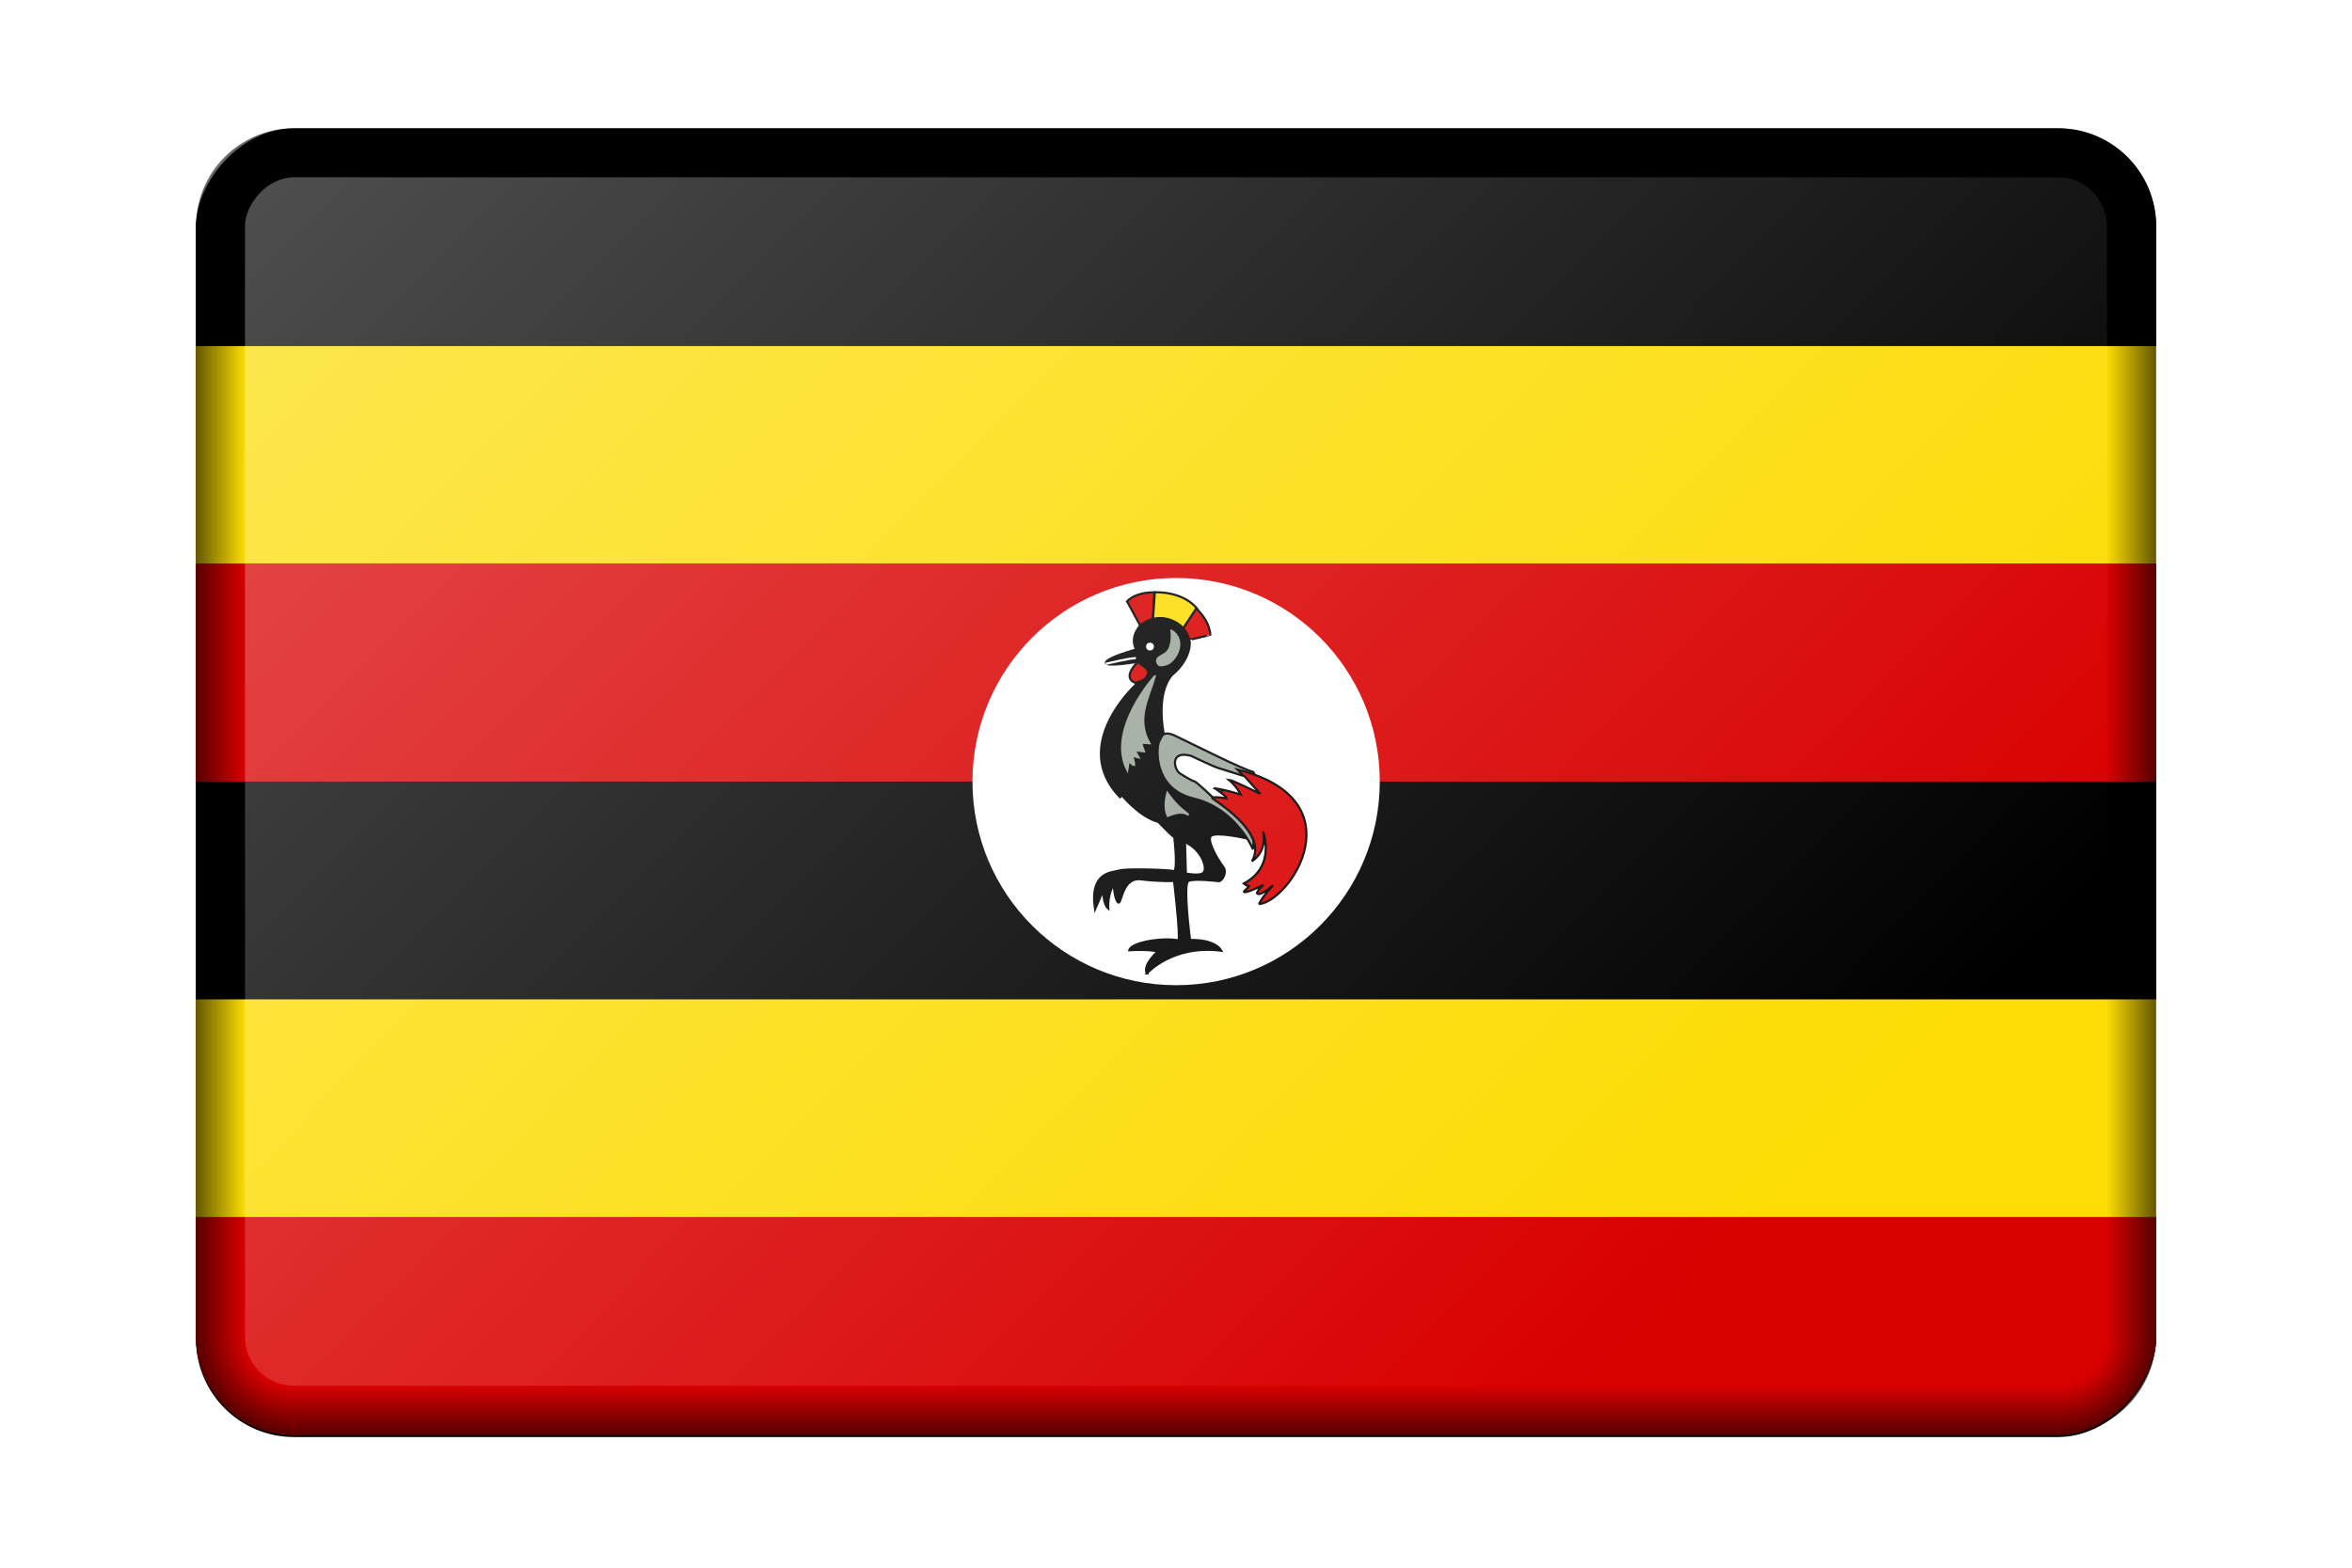 <?xml version="1.0" encoding="UTF-8"?>
<svg width="960" height="640" version="1.1" viewBox="0 0 960 640.001" xmlns="http://www.w3.org/2000/svg" xmlns:xlink="http://www.w3.org/1999/xlink">
 <defs>
  <linearGradient id="o">
   <stop stop-opacity="0" offset="0"/>
   <stop offset="1"/>
  </linearGradient>
  <linearGradient id="n">
   <stop stop-opacity="0" offset="0"/>
   <stop stop-opacity="0" offset=".5"/>
   <stop offset="1"/>
  </linearGradient>
  <radialGradient id="w" cx="1070" cy="700" r="40" gradientTransform="matrix(-1 0 0 1 1830 -99.999)" gradientUnits="userSpaceOnUse" xlink:href="#n"/>
  <linearGradient id="r" x1="780" x2="800" y1="373.33" y2="373.33" gradientUnits="userSpaceOnUse" xlink:href="#o"/>
  <linearGradient id="s" x1="410" x2="410" y1="620" y2="640" gradientUnits="userSpaceOnUse" xlink:href="#o"/>
  <radialGradient id="x" cx="1070" cy="700" r="40" gradientTransform="translate(-1030 -99.999)" gradientUnits="userSpaceOnUse" xlink:href="#n"/>
  <linearGradient id="t" x1="780" x2="800" y1="373.33" y2="373.33" gradientTransform="translate(-800)" gradientUnits="userSpaceOnUse" xlink:href="#o"/>
  <linearGradient id="u" x1="410" x2="410" y1="620" y2="640" gradientTransform="translate(0 -746.67)" gradientUnits="userSpaceOnUse" xlink:href="#o"/>
  <radialGradient id="y" cx="1070" cy="700" r="40" gradientTransform="matrix(-1 0 0 -1 1830 846.67)" gradientUnits="userSpaceOnUse" xlink:href="#n"/>
  <radialGradient id="z" cx="1070" cy="700" r="40" gradientTransform="matrix(1 0 0 -1 -1030 846.67)" gradientUnits="userSpaceOnUse" xlink:href="#n"/>
  <linearGradient id="v" x1="2050" x2="2560" y1="-120" y2="-630" gradientTransform="matrix(1 0 0 1.007 -1e3 4.218)" gradientUnits="userSpaceOnUse">
   <stop stop-color="#fff" offset="0"/>
   <stop stop-color="#fff" stop-opacity="0" offset="1"/>
  </linearGradient>
  <filter id="q" color-interpolation-filters="sRGB">
   <feGaussianBlur result="blur" stdDeviation="2 2"/>
  </filter>
  <clipPath id="p">
   <rect transform="scale(1,-1)" y="-600" width="900" height="600" ry="45" fill="#d70000"/>
  </clipPath>
 </defs>
 <g transform="translate(80 -54.289)">
  <rect transform="matrix(1 0 0 -1 1e3 .955)" x="-1e3" y="-640" width="800" height="533.33" ry="40" filter="url(#q)"/>
  <g transform="matrix(.889 0 0 .889 0 106.67)" clip-path="url(#p)">
   <rect width="900" height="600"/>
   <rect y="100" width="900" height="100" fill="#fcdc04"/>
   <rect y="200" width="900" height="100" fill="#d90000"/>
   <rect y="400" width="900" height="100" fill="#fcdc04"/>
   <rect y="500" width="900" height="100" fill="#d90000"/>
   <circle cx="450" cy="300" r="93.5" fill="#fff"/>
   <g stroke="#000">
    <path d="m433.52 228.39-6.064-11.17c2.34-2.34 6.277-4.149 12.554-4.149 0 0.426-0.638 12.234-0.638 12.234z" fill="#d90000"/>
    <path d="m439.37 225.41 0.851-12.341s12.554-0.744 19.362 7.447c0.106-0.106-6.702 9.574-6.702 9.574z" fill="#fcdc04"/>
    <path d="m453.1 229.99 6.17-9.574c4.149 4.362 5.851 7.447 6.489 12.128 0.106 0.106-9.787 2.447-9.787 2.34s-2.766-4.787-2.872-4.894z" fill="#d90000"/>
    <path d="m436.61 388.07s11.596-13.298 34.149-10.425c-3.404-5.532-14.362-4.894-14.362-4.894s-3.404-25.851-0.745-27.128c2.659-1.277 13.936 0.106 13.936 0.106 1.489 0 4.043-4.043 2.022-6.596-2.022-2.554-7.979-12.341-5.532-14.256 2.447-1.915 15.745 1.064 15.745 1.064l-37.553-48.085s-3.83-18.085 3.83-26.809c9.256-7.66 8.298-15.958 7.979-15.851-1.277-8.405-14.042-14.469-22.66-6.702-5.107 6.17-1.702 10.851-1.702 10.851s-13.404 3.617-13.936 5.957c-0.532 2.341 15.107-0.425 15.107-0.425l-1.49 10.745s-30.426 27.659-7.128 51.596c0.213-0.106 0.745-1.064 0.745-1.064s8.192 10.107 16.808 12.341c8.085 8.298 7.341 7.021 7.341 7.021s1.595 13.086 0.106 15.639c-2.022-0.638-22.66-1.383-25.746-0.213-2.766 0.851-13.404 0.319-10.745 17.66 2.021-4.681 3.83-8.83 3.83-8.83s-0.319 6.276 2.235 8.511c-0.426-6.596 2.446-11.064 2.446-11.064s0.532 7.234 2.127 8.297c1.596 1.064 1.596-11.702 10.426-10.638 8.829 1.064 15.213 0.745 15.213 0.745s2.979 25 2.021 27.341c-6.384-1.49-21.596 0.638-22.553 4.468 8.936-0.532 13.086 0.531 13.086 0.531s-7.234 6.384-5 10.107z"/>
    <path d="m440.19 251.66s-22.139 24.402-12.588 43.075c0.508-2.604 0.287-4.24 0.606-4.134-0.532-0.319 2.745 2.247 2.496 1.747 0.07-1.35-0.998-4.243-0.998-4.243 0.998 0.249 1.997 0.5 2.996 0.749-0.582-1.082-1.166-2.163-1.748-3.245 1.415 0.167 2.829 0.332 4.244 0.499 0 0-1.498-3.994-0.998-3.994 0.499 0 3.494 0.249 3.494 0.249-6.296-11.299-0.357-20.682 2.496-30.704z" fill="#9ca69c" stroke="#9ca69c"/>
    <path d="m447.88 230.73s1.171 8.405-3.404 10.851c-0.745 0.532-3.617 1.49-3.191 3.192 0.532 2.34 1.808 1.915 3.617 1.489 4.787-0.851 10.319-11.064 2.979-15.532z" fill="#9ca69c" stroke="#9ca69c"/>
    <circle cx="438" cy="238" r="1.8" fill="#fff" stroke="none"/>
    <path d="m432.56 244.99c-1.171 0.958-7.34 7.341-1.277 9.681 6.277-1.702 4.575-2.872 5.958-4.255 0.036-2.872-3.121-3.617-4.681-5.426z" fill="#d90000"/>
    <path d="m445.97 305.31c-0.319 1.383-1.702 6.489 0.213 10.425 5.319-2.234 7.766-1.596 9.575-0.426-4.361-3.511-6.064-5-9.788-10z" fill="#9ca69c" stroke="#9ca69c"/>
    <path d="m455.12 329.46 0.319 11.915s4.149 0.745 6.064 0c1.915-0.745-0.106-8.298-6.383-11.915z" fill="#fff" stroke="#fff"/>
    <path d="m485.22 330.94s-7.66-18.511-27.234-23.192c-19.575-4.681-17.022-25.532-15.426-26.809 0.851-1.809 1.49-4.575 7.128-1.915 5.639 2.659 31.596 15.744 35.32 16.383 3.723 0.638 0.532 35.958 0.213 35.533z" fill="#9ca69c"/>
    <path d="m466.61 307.65c-0.319 0.213 26.17 15.638 18.192 28.936 7.554-5 5.107-13.723 5.107-13.723s6.17 16.064-8.83 23.937c1.596 1.383 2.66 1.063 2.66 1.063l-2.554 2.554s-1.171 1.915 8.937-2.979c-2.767 2.235-2.979 3.83-2.979 3.83s0.744 2.128 7.34-3.617c-5.319 5.745-6.49 8.724-6.49 8.617 14.362-1.277 45.639-47.979-9.893-61.809 2.979 3.086 2.553 2.66 2.553 2.66z" fill="#d90000"/>
    <path d="m467.78 303.07c3.617 2.553 4.893 3.404 5.319 4.681-3.298-0.744-6.276-0.532-6.276-0.532s-7.128-6.808-8.405-7.34c-0.958 0-6.489-3.511-6.489-3.511-2.766-1.383-5.319-10.957 4.894-8.192 10.531 5 12.021 5.426 12.021 5.426 4.185 1.312 8.369 2.624 12.554 3.936 2.412 2.695 4.822 5.39 7.234 8.085 0 0-12.872-6.384-14.468-6.49 3.511 2.872 5.532 6.808 5.532 6.808-4.078-1.171-7.624-2.234-11.915-2.872z" fill="#fff"/>
    <path d="m417.67 245.94s12.341-2.979 13.83-2.553" stroke="#fff"/>
   </g>
  </g>
  <g transform="translate(-1e3)">
   <g transform="translate(1e3)">
    <path d="m800 600a40 40 0 0 1 -40 40v-20a20 20 0 0 0 20 -20h20z" fill="url(#w)" opacity=".603"/>
    <rect x="780" y="146.67" width="20" height="453.33" ry="0" fill="url(#r)" opacity=".603"/>
    <rect x="40" y="620" width="720" height="20" fill="url(#s)" opacity=".603"/>
    <path d="m0 600a40 40 0 0 0 40 40v-20a20 20 0 0 1 -20 -20h-20z" fill="url(#x)" opacity=".603"/>
    <rect transform="scale(-1,1)" x="-20" y="146.67" width="20" height="453.33" ry="0" fill="url(#t)" opacity=".603"/>
    <rect transform="scale(1,-1)" x="40" y="-126.67" width="720" height="20" fill="url(#u)" opacity=".603"/>
    <path d="m800 146.67a40 40 0 0 0 -40 -40v20a20 20 0 0 1 20 20h20z" fill="url(#y)" opacity=".603"/>
    <path d="m0 146.67a40 40 0 0 1 40 -40v20a20 20 0 0 0 -20 20h-20z" fill="url(#z)" opacity=".603"/>
   </g>
   <rect transform="scale(1,-1)" x="1020" y="-620" width="760" height="493.33" ry="20" fill="url(#v)" opacity=".3"/>
  </g>
 </g>
</svg>
